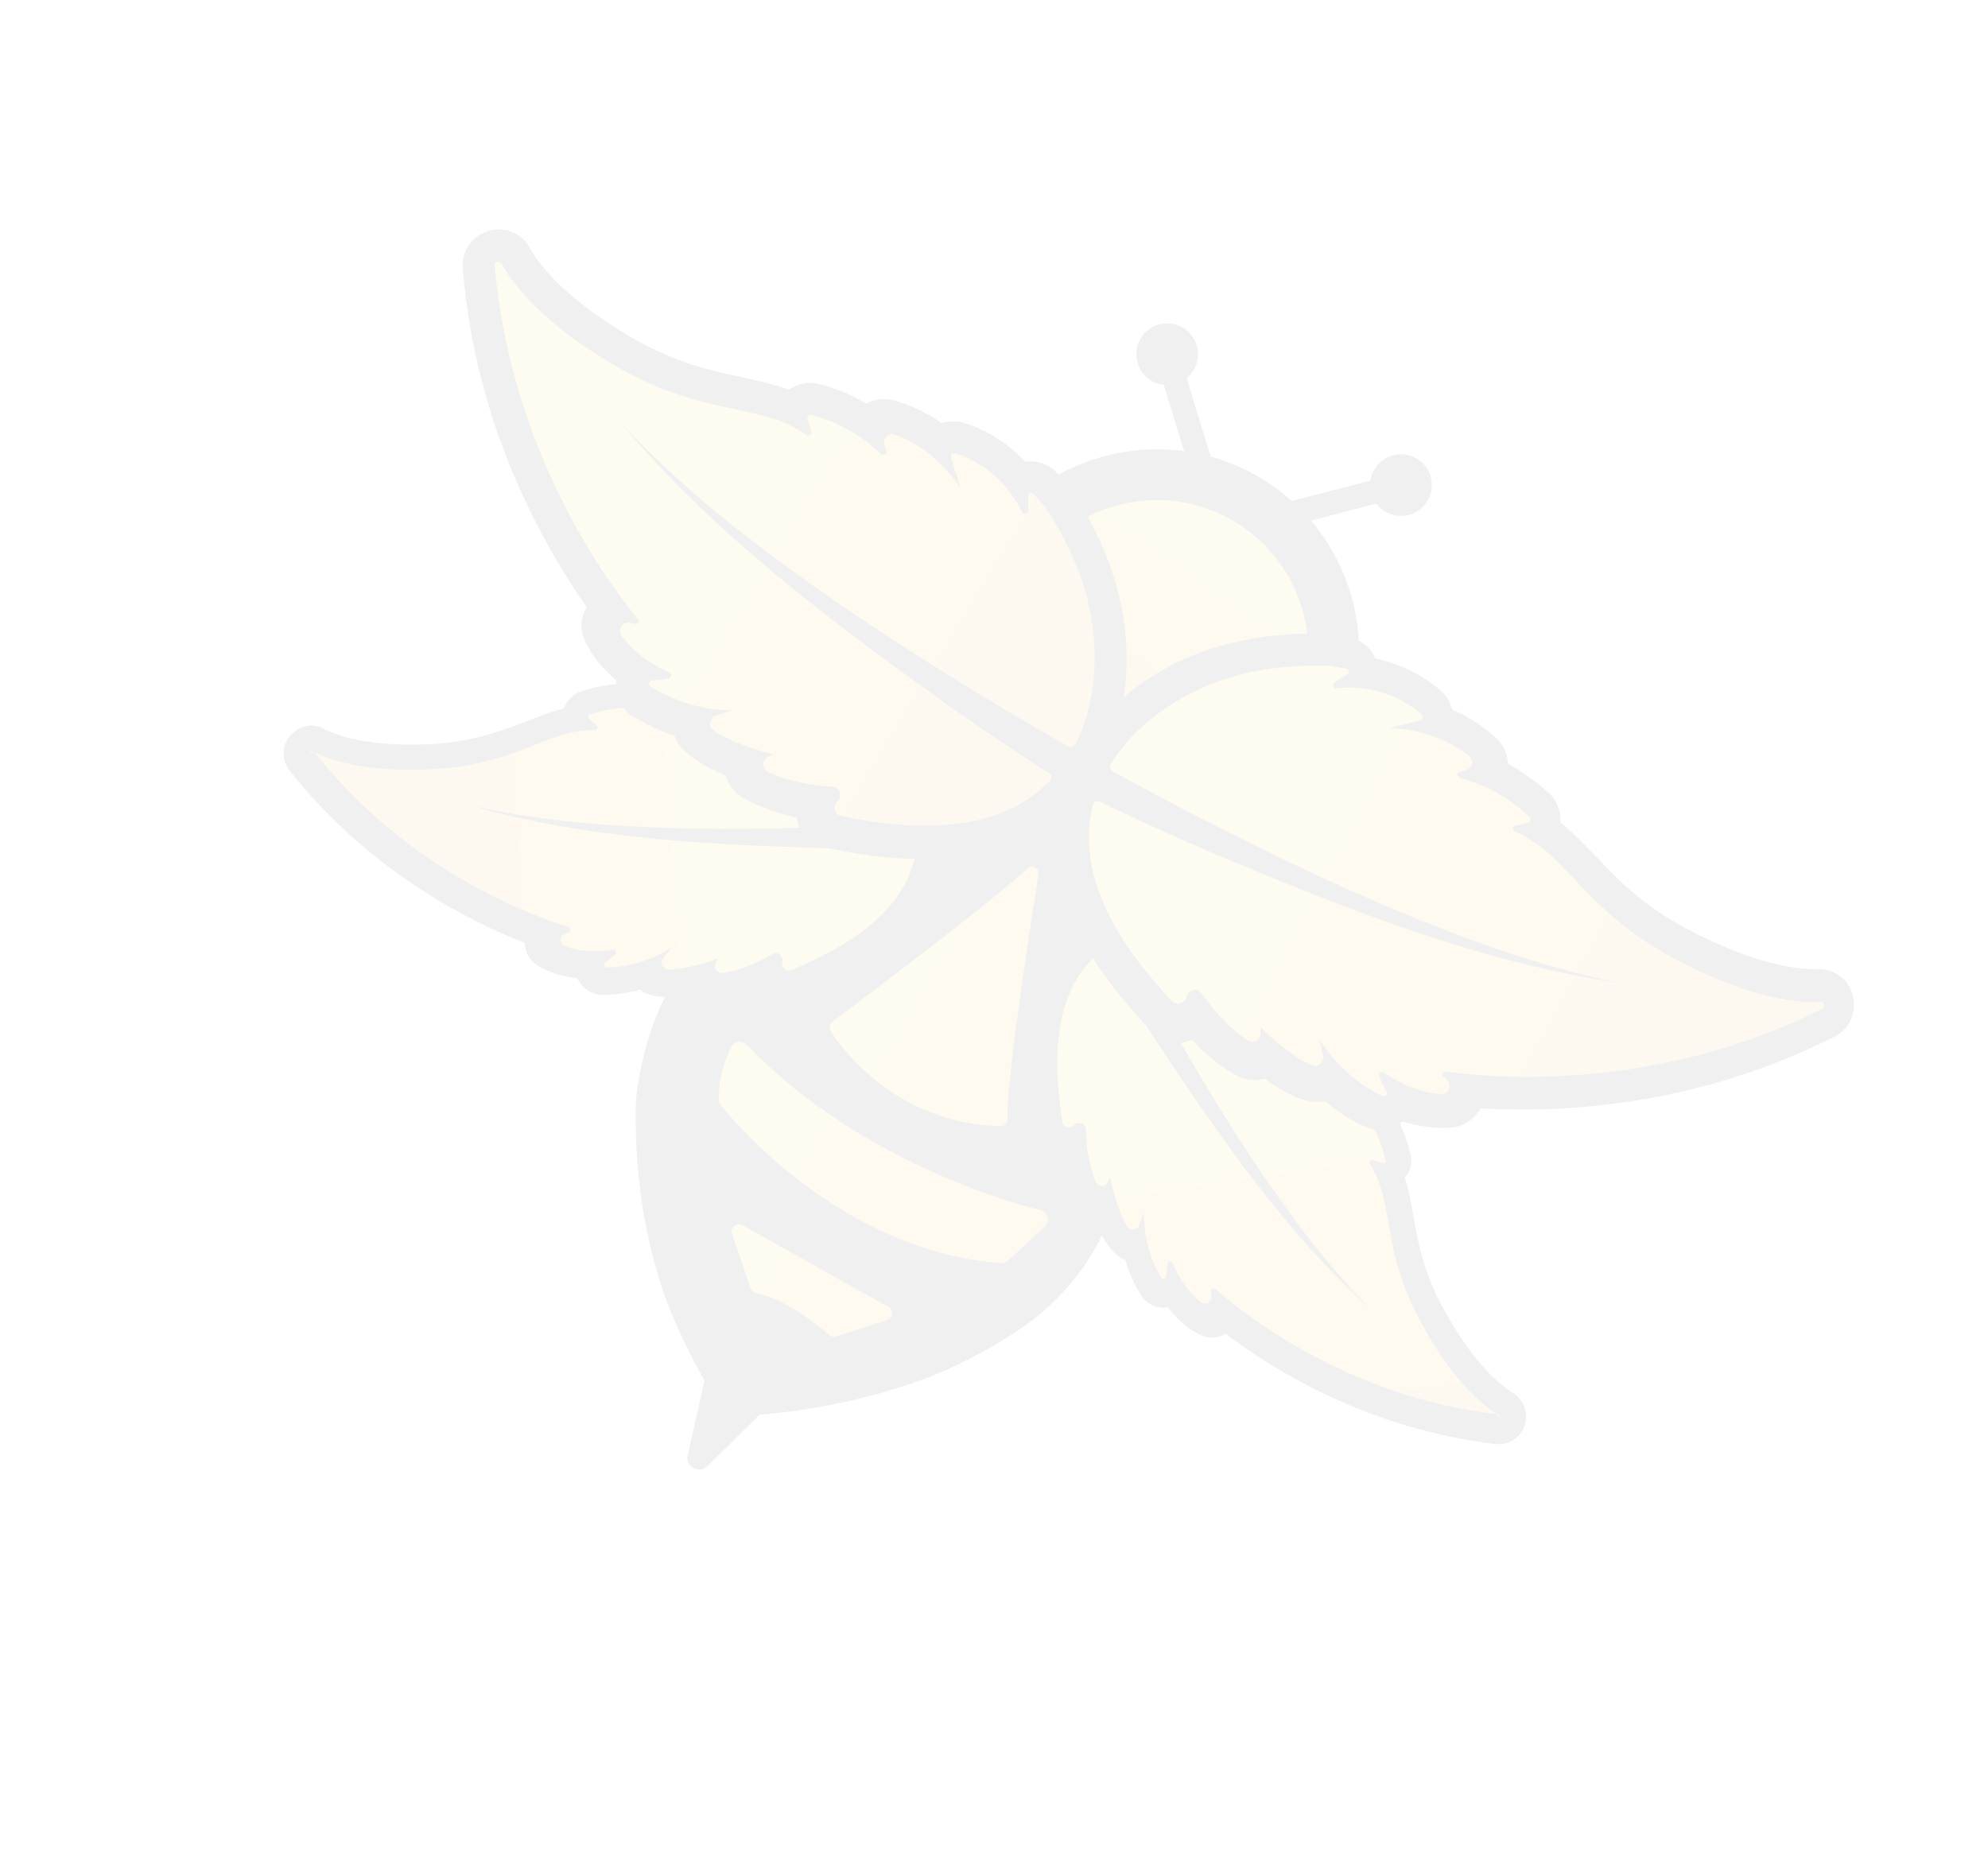 <svg width="294" height="275" viewBox="0 0 294 275" fill="none" xmlns="http://www.w3.org/2000/svg">
<g opacity="0.06">
<path d="M196.376 123.729L131.711 87.529L99.224 145.562L99.437 145.572C99.437 145.572 95.19 151.796 94.038 162.802C93.856 170.322 94.485 181.454 98.757 192.883C100.203 196.523 101.945 200.22 104.184 204.196L101.712 215.225C101.291 216.949 103.41 218.026 104.613 216.849L112.371 209.215C112.371 209.215 124.61 208.553 137.342 203.703C142.239 201.763 147.472 199.03 152.577 195.355C157.61 191.422 161.761 186.341 164.191 179.862C165.4 176.728 166.67 175.043 168.056 174.513L196.459 123.776L196.376 123.729Z" fill="black"/>
<path d="M106.678 163.563C108.93 166.348 124.816 185.04 148 186.804C148.425 186.824 148.813 186.715 149.081 186.43L154.505 181.409C155.265 180.636 154.983 179.389 153.978 179.044C146.832 177.222 125.914 170.629 110.417 154.55C109.727 153.837 108.656 154 108.192 154.829C107.347 156.533 106.193 159.372 106.376 162.741C106.32 163.036 106.476 163.341 106.678 163.563Z" fill="#ECCB00"/>
<path d="M106.678 163.563C108.93 166.348 124.816 185.04 148 186.804C148.425 186.824 148.813 186.715 149.081 186.43L154.505 181.409C155.265 180.636 154.983 179.389 153.978 179.044C146.832 177.222 125.914 170.629 110.417 154.55C109.727 153.837 108.656 154 108.192 154.829C107.347 156.533 106.193 159.372 106.376 162.741C106.32 163.036 106.476 163.341 106.678 163.563Z" fill="url(#paint0_linear_492_1002)"/>
<path d="M131.185 195.247L123.628 197.659C123.24 197.768 122.862 197.666 122.577 197.397C121.105 196.137 116.273 192.126 111.846 191.281C111.468 191.178 111.136 190.993 111.027 190.605L108.257 182.521C107.919 181.569 108.936 180.724 109.848 181.234L131.403 193.301C132.232 193.765 132.09 194.992 131.185 195.247Z" fill="url(#paint1_linear_492_1002)"/>
<path d="M156.452 122.502C170.874 130.576 189.112 125.43 197.186 111.007C205.26 96.584 200.113 78.347 185.69 70.273C171.267 62.199 153.03 67.346 144.956 81.768C136.882 96.191 142.029 114.428 156.452 122.502Z" fill="black"/>
<path d="M160.115 115.952C170.921 122.001 184.584 118.145 190.633 107.339C196.682 96.534 192.826 82.871 182.021 76.821C171.215 70.772 157.552 74.628 151.503 85.434C145.454 96.24 149.31 109.903 160.115 115.952Z" fill="url(#paint2_linear_492_1002)"/>
<path d="M206.68 70.041L188.655 74.714L189.537 78.117L207.562 73.443L206.68 70.041Z" fill="black"/>
<path d="M204.959 75.725C207.156 76.955 209.935 76.171 211.166 73.973C212.396 71.775 211.612 68.996 209.414 67.766C207.216 66.535 204.437 67.32 203.207 69.517C201.977 71.715 202.761 74.494 204.959 75.725Z" fill="black"/>
<path d="M174.263 51.91L170.901 52.937L176.341 70.746L179.704 69.719L174.263 51.91Z" fill="black"/>
<path d="M170.387 56.371C172.584 57.601 175.363 56.817 176.594 54.619C177.824 52.422 177.04 49.643 174.842 48.412C172.644 47.182 169.865 47.966 168.635 50.164C167.405 52.362 168.189 55.141 170.387 56.371Z" fill="black"/>
<path d="M115.743 147.949C114.636 147.982 113.584 147.721 112.729 146.915C112.609 146.739 112.361 146.6 112.241 146.424C110.245 147.267 107.918 147.924 105.527 148.11C104.373 148.226 103.202 147.788 102.43 147.029C100.453 147.447 98.146 147.68 96.255 147.166C95.665 147.053 95.168 146.775 94.634 146.367C93.082 146.805 91.152 147.14 89.196 147.134C87.535 147.184 86.052 146.136 85.356 144.658C83.492 144.485 81.39 143.962 79.612 142.858C78.369 142.162 77.662 140.895 77.603 139.446C69.372 136.254 54.658 128.888 42.849 114.002C41.645 112.457 41.614 110.371 42.921 108.816C44.181 107.343 46.203 106.842 47.944 107.817C49.897 108.802 54.331 110.412 62.896 110.09C69.67 109.853 74.004 108.142 77.727 106.742C79.547 106.019 81.368 105.295 83.39 104.794C83.828 103.624 84.68 102.685 85.89 102.274C86.971 101.899 89.169 101.279 91.985 101.113C92.412 100.154 93.301 99.345 94.335 99.053C95.546 98.642 97.744 98.021 100.761 98.077C101.262 97.377 102.011 96.817 102.87 96.644C104.339 96.16 107.645 95.507 111.601 96.414C112.711 95.403 114.217 95.048 115.646 95.412C115.941 95.469 116.319 95.572 116.568 95.711C117.111 95.906 117.536 95.926 117.95 96.158C121.038 97.451 123.856 99.029 126.49 100.938C133.689 106.166 138.389 113.915 139.01 121.558L139.027 122.112L139.451 122.132L139.15 124.032L139.256 125.398L138.914 125.424L138.735 126.522C136.828 140.044 121.748 145.975 116.851 147.916C116.473 147.813 116.085 147.923 115.743 147.949ZM115.022 136.984C115.917 136.94 116.885 137.156 117.668 137.703C118.119 138.064 118.487 138.379 118.762 138.86C124.336 136.1 128.092 133.086 130.042 129.604C126.766 129.621 123.324 129.545 119.587 129.413C117.123 129.34 114.576 129.221 112.03 129.102L104.912 138.51L113.921 135.061L112.25 138.045C112.555 137.889 112.777 137.687 113.036 137.614C113.692 137.219 114.339 137.037 115.022 136.984ZM89.072 139.769C89.072 139.769 89.155 139.816 89.072 139.769C89.155 139.816 89.072 139.769 89.072 139.769ZM89.874 137.17C91.37 137.027 92.696 137.769 93.578 138.917C95.435 138.323 96.582 137.441 96.665 137.487L108.764 128.907C95.228 128.19 81.344 126.733 68.04 122.878L69.638 116.913C67.708 117.248 65.612 117.49 63.185 117.547C60.499 117.677 58.165 117.568 56.089 117.385C68.28 128.674 81.601 133.082 84.496 133.941C86.091 134.398 87.175 135.767 87.401 137.309C88.296 137.266 89.108 137.176 89.579 137.113C89.662 137.16 89.745 137.206 89.874 137.17ZM72.473 116.322C82.626 118.413 92.979 118.982 102.797 119.143C111.849 119.31 121.263 119.027 130.816 118.495C130.743 118.237 130.67 117.978 130.551 117.802L105.292 106.711C103.624 105.995 102.065 105.667 100.792 105.608C100.736 105.903 100.633 106.281 100.447 106.612C99.649 108.234 97.818 109.169 96.001 108.914C94.526 108.633 93.123 108.61 91.969 108.726C91.959 108.938 91.866 109.104 91.774 109.27C91.187 110.901 89.605 111.976 87.778 111.933C85.527 111.87 83.448 112.666 80.5 113.847C78.255 114.55 75.659 115.493 72.473 116.322ZM115.226 105.304L130.478 117.544C129.005 113.562 125.99 109.805 122.041 106.941C120.641 105.94 119.112 104.975 117.491 104.176C116.954 104.746 116.085 105.131 115.226 105.304Z" fill="black"/>
<path d="M46.302 111.143C48.752 112.406 53.859 114.176 63.107 113.8C76.443 113.318 80.955 107.786 87.922 107.984C88.263 107.957 88.496 107.543 88.21 107.274L87.106 106.329C86.904 106.107 86.877 105.766 87.265 105.656C88.734 105.172 92.355 104.15 96.781 104.995C97.159 105.098 97.438 104.6 97.153 104.332C96.951 104.11 96.785 104.017 96.582 103.795C95.929 103.211 96.144 102.243 97.003 102.07C99.109 101.616 102.783 101.277 106.994 103.09L104.086 100.7C103.883 100.478 103.857 100.136 104.245 100.027C105.843 99.506 110.137 98.643 114.77 101.454C115.101 101.64 115.546 101.235 115.307 100.884L114.398 99.395C114.242 99.09 114.474 98.676 114.852 98.778C115.608 98.984 116.576 99.199 116.825 99.339C119.581 100.446 122.234 101.931 124.618 103.701C130.087 107.742 134.726 114.042 135.553 120.929C135.58 121.27 135.311 121.556 134.97 121.582C124.428 122.323 113.649 122.713 103.064 122.558C91.76 122.328 80.477 121.673 69.411 119.072C85.776 123.877 103.002 124.81 119.989 125.391C124.916 125.536 129.807 125.552 134.745 125.485C135.169 125.505 135.408 125.856 135.434 126.198C133.745 135.051 124.998 140.172 117.06 143.46C116.321 143.808 115.502 143.132 115.671 142.246C115.923 141.407 114.938 140.638 114.235 141.116C112.488 142.097 109.872 143.464 106.917 143.879C106.058 144.051 105.461 143.173 105.879 142.427L106.25 141.763C106.25 141.763 101.834 143.429 98.817 143.373C97.968 143.333 97.5 142.418 98.083 141.765L99.307 140.163C99.307 140.163 95.172 143.075 89.728 143.076C89.386 143.102 89.194 142.668 89.462 142.383C89.86 142.061 90.434 141.62 91.007 141.179C91.276 140.894 91.083 140.459 90.742 140.486C89.071 140.748 86.126 140.951 83.536 139.936C82.744 139.602 82.757 138.411 83.579 138.109L84.143 137.88C84.448 137.725 84.468 137.3 84.136 137.114C79.481 135.706 60.602 129.166 46.55 111.283C45.526 111.362 45.887 110.911 46.302 111.143Z" fill="url(#paint3_linear_492_1002)"/>
<path d="M153.503 168.216C152.597 163.027 149.77 147.072 160.3 138.376L161.142 137.65L160.986 137.345L162.206 136.721L163.668 135.471L163.907 135.822L164.388 135.547C171.228 132.081 180.29 132.036 188.511 135.441C191.515 136.687 194.334 138.265 197.05 140.221C197.335 140.489 197.703 140.804 198.154 141.166C198.357 141.388 198.642 141.656 198.89 141.796C199.995 142.74 200.516 144.339 200.151 145.768C203.04 148.583 204.164 151.825 204.519 153.331C204.692 154.189 204.652 155.038 204.4 155.877C206.072 158.337 206.646 160.619 206.928 161.865C207.173 162.983 206.994 164.08 206.401 164.946C207.731 167.433 208.351 169.631 208.597 170.748C208.879 171.995 208.607 173.258 207.755 174.197C208.349 176.054 208.684 177.984 209.056 180.043C209.763 184.032 210.533 188.491 213.956 194.436C218.158 201.906 221.932 204.89 223.709 205.994C225.321 207.005 226.081 208.955 225.484 210.798C224.887 212.642 223.047 213.79 221.101 213.571C202.319 211.332 188.265 202.594 181.242 197.246C180.058 197.999 178.526 198.013 177.282 197.316C175.329 196.332 173.867 194.86 172.746 193.361C171.075 193.623 169.453 192.825 168.627 191.382C167.562 189.589 166.876 187.898 166.438 186.346C165.894 186.15 165.397 185.872 164.909 185.381C163.483 184.038 162.558 181.996 161.798 180.046C160.664 179.738 159.762 179.015 159.258 177.971C158.084 175.789 157.51 173.508 157.184 171.366C156.972 171.356 156.677 171.3 156.511 171.207C155.377 170.899 154.604 170.14 154.054 169.178C153.722 168.992 153.613 168.604 153.503 168.216ZM164.104 166.202C164.094 166.414 164.121 166.756 164.147 167.097L165.818 164.113L167.587 173.596L171.886 162.61C170.453 160.501 169.103 158.439 167.67 156.33C165.687 153.26 163.787 150.236 162.042 147.518C160.093 150.999 159.404 155.731 160.048 161.972C160.602 161.955 161.063 162.104 161.606 162.3C162.482 162.681 163.218 163.311 163.603 164.18C163.998 164.836 164.18 165.483 164.104 166.202ZM176.747 186.019C176.939 186.454 177.288 187.193 177.719 187.979C179.198 187.282 180.885 187.574 182.109 188.694C184.437 190.76 195.076 199.764 211.072 204.255C209.832 202.581 208.565 200.565 207.225 198.29C206.087 196.238 205.115 194.278 204.392 192.458L200.142 196.938C189.938 187.742 181.484 176.585 173.713 165.375L172.724 180.174C172.724 180.174 172.654 181.66 173.119 183.553C174.605 183.622 175.885 184.448 176.545 185.797C176.628 185.844 176.71 185.89 176.747 186.019ZM201.632 181.44C201.051 178.393 200.689 176.121 199.459 174.235C198.55 172.746 198.556 170.79 199.641 169.437C199.733 169.271 199.909 169.151 200.002 168.986C199.498 167.941 198.745 166.757 197.733 165.647C196.52 164.314 196.36 162.265 197.371 160.653C197.557 160.322 197.779 160.119 198.048 159.834C197.331 158.78 196.283 157.54 194.754 156.575L172.095 140.841C171.836 140.914 171.577 140.987 171.365 140.977C175.86 149.482 180.586 157.572 185.461 165.201C190.778 173.404 196.628 182.014 203.719 189.577C202.501 186.5 202.03 183.84 201.632 181.44ZM190.326 144.841C188.797 143.876 187.176 143.077 185.591 142.408C181.167 140.585 176.342 140.061 172.141 140.758L190.549 147.361C190.2 146.621 190.074 145.68 190.326 144.841Z" fill="black"/>
<path d="M221.641 209.301C219.284 207.872 215.105 204.444 210.591 196.364C204.03 184.743 206.387 178.004 202.576 172.169C202.42 171.864 202.652 171.45 203.03 171.552L204.413 172C204.708 172.056 205.013 171.9 204.904 171.512C204.549 170.007 203.527 166.386 200.493 163.054C200.207 162.786 200.486 162.288 200.864 162.391C201.159 162.447 201.325 162.54 201.62 162.596C202.459 162.848 203.172 162.158 202.87 161.336C202.157 159.304 200.525 155.995 196.777 153.352L200.335 154.582C200.631 154.638 200.936 154.482 200.826 154.095C200.435 152.46 198.925 148.348 194.107 145.869C193.775 145.683 193.888 145.093 194.312 145.113L196.057 145.109C196.398 145.083 196.63 144.668 196.345 144.4C195.775 143.862 195.085 143.15 194.836 143.01C192.452 141.24 189.799 139.755 187.043 138.648C180.739 136.099 172.944 135.437 166.64 138.333C166.335 138.488 166.233 138.866 166.389 139.172C171.268 148.545 176.571 157.938 182.236 166.88C188.342 176.396 194.799 185.672 202.802 193.745C190.15 182.308 180.349 168.11 170.973 153.933C168.274 149.809 165.703 145.648 163.179 141.404C162.94 141.052 162.516 141.032 162.211 141.188C155.547 147.257 155.754 157.39 157.101 165.876C157.191 166.688 158.196 167.033 158.862 166.426C159.446 165.772 160.616 166.21 160.577 167.059C160.653 169.062 160.856 172.006 162.047 174.742C162.349 175.564 163.41 175.613 163.827 174.867L164.199 174.204C164.199 174.204 165.088 178.839 166.713 181.383C167.191 182.085 168.215 182.006 168.467 181.167L169.193 179.287C169.193 179.287 168.872 184.333 171.718 188.975C171.874 189.28 172.345 189.217 172.447 188.839C172.514 188.332 172.59 187.612 172.666 186.893C172.769 186.515 173.239 186.452 173.395 186.757C174.045 188.318 175.412 190.934 177.631 192.612C178.33 193.112 179.338 192.479 179.166 191.62L179.066 191.02C179.04 190.678 179.391 190.44 179.723 190.625C183.357 193.858 198.801 206.532 221.393 209.162C221.777 210.03 221.973 209.486 221.641 209.301Z" fill="url(#paint4_linear_492_1002)"/>
<path d="M120.48 124.905C119.236 124.209 118.354 123.062 117.952 121.639C117.879 121.381 117.806 121.122 117.816 120.91C115.29 120.366 112.441 119.425 109.871 117.986C108.628 117.29 107.709 116.014 107.344 114.721C104.966 113.716 102.516 112.453 100.897 110.676C100.41 110.185 100.015 109.529 99.75 108.836C97.823 108.193 95.741 107.245 93.549 105.909C91.771 104.805 90.892 102.68 91.157 100.65C89.4 99.122 87.615 97.252 86.498 94.775C85.764 93.167 85.807 91.34 86.772 89.811C80.471 80.84 70.285 63.051 68.441 39.698C68.219 37.178 69.813 34.913 72.187 34.173C74.561 33.433 77.151 34.448 78.325 36.629C79.619 38.987 83.101 43.658 92.118 49.141C99.228 53.557 104.789 54.71 109.63 55.787C112.074 56.284 114.388 56.818 116.647 57.646C117.923 56.728 119.511 56.419 121.153 56.794C122.499 57.112 125.182 57.96 128.12 59.714C129.257 59.044 130.67 58.855 132.016 59.173C133.528 59.584 136.294 60.478 139.258 62.574C140.293 62.282 141.4 62.248 142.451 62.51C144.342 63.024 148.221 64.651 151.624 68.298C153.424 68 155.305 68.726 156.555 70.188C156.794 70.539 157.079 70.808 157.364 71.076C157.852 71.567 158.173 71.965 158.449 72.446C160.754 75.914 162.624 79.574 164.024 83.298C167.875 93.729 167.396 104.893 162.792 113.313L162.606 113.645L163.104 113.923L161.353 115.883L160.425 117.541L160.01 117.309L159.205 118.165C147.85 130.863 128.096 126.665 121.697 125.26C121.438 125.333 120.894 125.137 120.48 124.905ZM127.607 112.562C128.685 113.166 129.494 114.054 129.905 115.264C130.134 115.828 130.234 116.428 130.287 117.111C137.602 118.049 143.242 117.504 147.549 115.451C144.206 113.253 140.827 110.926 137.163 108.33C134.695 106.513 132.182 104.779 129.632 102.916L116.743 107.461L128.233 110.082L124.702 111.916C124.785 111.962 124.831 111.88 124.914 111.926C125.893 111.929 126.861 112.145 127.607 112.562ZM98.909 97.695C98.992 97.741 98.992 97.741 98.909 97.695C98.992 97.741 98.992 97.741 98.909 97.695ZM101.436 95.516C103.011 96.398 104.039 98.062 104.162 99.982C106.43 100.598 108.091 100.548 108.091 100.548L126.096 100.284C112.656 90.255 99.347 79.212 88.427 66.239L94.192 61.191C92.027 60.197 89.659 58.98 87.135 57.458C84.529 55.89 82.347 54.342 80.377 52.804C85.287 72.43 95.681 85.761 98.099 88.639C99.386 90.231 99.711 92.373 98.902 94.207C99.768 94.8 100.56 95.135 101.058 95.413C101.27 95.423 101.353 95.469 101.436 95.516ZM98.662 62.931C107.484 71.68 117.555 79.169 127.195 85.873C136.302 92.168 146.137 98.328 156.325 104.248C156.417 104.083 156.427 103.87 156.437 103.658L138 74.936C136.852 73.095 135.509 71.799 134.276 70.891C134.007 71.176 133.702 71.332 133.351 71.571C131.252 72.791 128.669 72.543 126.921 70.802C125.661 69.552 124.215 68.634 123.054 67.984C122.879 68.104 122.786 68.269 122.657 68.306C120.806 69.666 118.296 69.676 116.446 68.314C114.181 66.719 111.488 66.083 107.781 65.314C105.088 64.678 102.054 64.068 98.662 62.931ZM149.812 80.677L156.709 102.395C157.574 97.544 157.112 91.95 155.145 86.711C154.385 84.761 153.543 82.765 152.478 80.972C151.536 81.098 150.734 80.975 149.812 80.677ZM126.496 68.06C126.496 68.06 126.45 68.143 126.496 68.06C126.45 68.143 126.496 68.06 126.496 68.06Z" fill="black"/>
<path d="M74.172 38.986C75.778 41.954 79.867 47.292 89.666 53.322C103.767 61.977 112.228 59.31 119.226 64.316C119.594 64.631 120.121 64.273 119.975 63.756L119.418 62.028C119.308 61.64 119.623 61.272 120.001 61.375C121.808 61.842 126.335 63.287 130.281 67.13C130.649 67.445 131.259 67.133 131.067 66.698C130.994 66.44 130.884 66.052 130.811 65.793C130.52 64.759 131.454 63.867 132.413 64.294C134.92 65.262 138.946 67.407 142.04 72.188L140.633 67.698C140.524 67.311 140.839 66.942 141.217 67.045C143.19 67.605 148.24 69.67 151.146 75.761C151.338 76.195 152.068 76.059 152.051 75.506L152.067 73.337C152.087 72.913 152.651 72.684 152.89 73.035C153.533 73.831 154.306 74.59 154.545 74.942C156.611 78.058 158.289 81.284 159.616 84.749C162.562 92.714 162.918 102.386 159.026 110.116C158.794 110.53 158.323 110.593 157.992 110.408C146.514 103.874 135.269 96.925 124.386 89.526C112.931 81.589 101.673 73.109 92.072 62.835C105.649 79.037 122.791 91.791 139.952 104.12C144.933 107.671 149.924 111.009 155.127 114.357C155.542 114.589 155.641 115.19 155.243 115.511C147.383 123.524 134.908 122.856 124.46 120.708C123.491 120.493 123.08 119.283 123.839 118.51C124.681 117.784 124.151 116.398 123.09 116.348C120.543 116.229 116.909 115.719 113.619 114.204C112.661 113.777 112.637 112.457 113.553 111.989L114.338 111.558C114.338 111.558 108.658 110.229 105.528 108.041C104.662 107.448 104.934 106.184 105.885 105.846L108.176 105.06C108.176 105.06 101.956 105.28 96.219 101.524C95.804 101.292 95.963 100.618 96.388 100.638C97.071 100.585 97.966 100.542 98.825 100.369C99.296 100.306 99.455 99.633 98.994 99.484C97.077 98.629 93.927 96.865 91.934 94.007C91.254 93.082 92.162 91.849 93.213 92.11L93.886 92.269C94.347 92.418 94.672 91.838 94.304 91.523C90.397 86.832 75.493 67.164 73.148 39.066C73.251 38.688 73.98 38.552 74.172 38.986Z" fill="url(#paint5_linear_492_1002)"/>
<path d="M171.796 153.631C171.298 153.353 170.93 153.038 170.479 152.677C165.936 147.955 152.03 133.311 156.919 116.993L157.227 115.859L156.812 115.627L157.74 113.969L158.496 111.452L158.993 111.731L159.179 111.399C163.949 103.072 173.263 96.744 184.122 94.657C188.028 93.903 192.126 93.585 196.288 93.737C196.842 93.72 197.302 93.869 198.022 93.945C198.4 94.048 198.824 94.068 199.202 94.171C201.103 94.472 202.704 95.695 203.391 97.386C208.279 98.38 211.648 100.92 213.12 102.18C213.976 102.985 214.527 103.947 214.736 104.935C218.072 106.367 220.28 108.257 221.421 109.331C222.396 110.312 222.973 111.615 222.997 112.935C226.064 114.652 228.107 116.449 229.128 117.347C230.269 118.422 230.873 120.066 230.757 121.635C232.644 123.126 234.262 124.903 236.01 126.644C239.413 130.291 243.349 134.346 250.83 138.098C260.265 142.835 266.151 143.408 268.707 143.315C271.264 143.222 273.399 144.853 274.01 147.263C274.62 149.674 273.523 152.217 271.258 153.345C250.304 163.936 229.898 164.598 218.955 163.917C218.12 165.409 216.621 166.53 214.867 166.746C212.218 167.005 209.645 166.544 207.423 165.845C205.785 167.215 203.56 167.494 201.69 166.556C199.442 165.515 197.545 164.235 196.036 162.846C195.306 162.982 194.623 163.035 193.821 162.913C191.46 162.462 189.102 161.033 187.003 159.531C185.663 159.979 184.141 159.781 182.898 159.084C182.815 159.038 182.815 159.038 182.732 158.992C180.162 157.553 178.036 155.71 176.299 153.757C176.04 153.83 175.864 153.949 175.606 154.022C174.478 154.48 173.039 154.328 171.796 153.631ZM211.405 164.372C211.405 164.372 211.488 164.419 211.405 164.372V164.372ZM165.704 125.613C166.205 130.358 168.689 135.451 173.312 141.197C173.793 140.921 174.357 140.692 175.086 140.556C177.275 140.148 179.44 141.143 180.541 143.066C180.624 143.112 180.578 143.195 180.661 143.241L180.378 139.272L188.619 147.697L185.756 134.334C182.917 133.181 180.079 132.027 177.287 130.791C173.122 128.895 169.288 127.184 165.704 125.613ZM190.226 136.074L199.035 151.459C199.035 151.459 199.861 152.901 201.572 154.512C203.273 153.614 205.442 153.63 207.09 154.77C207.587 155.049 208.287 155.549 209.245 155.977C210.386 154.329 212.382 153.486 214.411 153.751C218.128 154.308 235.056 156.162 254.224 150.124C251.966 149.296 249.423 148.199 246.723 146.796C244.107 145.441 241.915 144.105 239.852 142.732L238.564 150.286C221.878 147.805 205.636 142.197 190.226 136.074ZM171.156 111.788C170.98 111.908 170.888 112.074 170.712 112.193C181.085 117.782 191.477 122.947 201.605 127.418C212.359 132.132 223.962 136.885 236.078 139.748C233.336 137.451 231.183 135.266 229.28 133.22C226.686 130.462 224.736 128.499 222.193 127.402C220.064 126.537 218.761 124.392 218.953 122.104C218.963 121.892 218.926 121.762 219.019 121.596C217.775 120.9 216.32 120.194 214.595 119.773C212.327 119.157 210.636 117.121 210.579 114.694C210.599 114.27 210.572 113.928 210.675 113.55C209.256 112.973 207.402 112.589 205.28 112.49L171.156 111.788ZM192.565 103.303C190.433 103.416 188.338 103.659 186.279 104.03C180.784 105.092 175.775 107.623 172.091 110.896L194.081 105.458C193.428 104.875 192.821 104.209 192.565 103.303Z" fill="black"/>
<path d="M269.246 148.189C265.877 148.372 259.189 147.677 248.925 142.476C234.175 134.981 232.025 126.373 224.1 123.025C223.639 122.876 223.669 122.239 224.186 122.093L225.95 121.665C226.338 121.556 226.487 121.095 226.202 120.826C224.859 119.53 221.261 116.427 215.922 115.071C215.461 114.922 215.408 114.239 215.879 114.176C216.137 114.103 216.525 113.994 216.784 113.921C217.818 113.629 218.09 112.365 217.224 111.772C215.089 110.141 211.156 107.83 205.462 107.692L210.025 106.544C210.413 106.434 210.562 105.973 210.277 105.705C208.768 104.316 204.367 101.09 197.656 101.797C197.185 101.86 196.92 101.167 197.401 100.892L199.241 99.745C199.592 99.506 199.493 98.906 199.068 98.886C198.053 98.753 197.002 98.492 196.578 98.472C192.841 98.34 189.213 98.596 185.566 99.276C177.237 100.928 168.805 105.681 164.25 113.04C164.018 113.454 164.211 113.889 164.542 114.074C176.112 120.442 187.914 126.396 199.912 131.806C212.666 137.421 225.781 142.585 239.558 145.398C218.648 142.294 198.815 134.349 179.333 126.165C173.702 123.775 168.247 121.266 162.673 118.581C162.258 118.349 161.694 118.578 161.628 119.085C158.908 129.975 165.998 140.259 173.291 148.044C173.981 148.757 175.228 148.475 175.489 147.424C175.668 146.326 177.127 146.054 177.724 146.933C179.157 149.041 181.492 151.873 184.503 153.885C185.368 154.478 186.506 153.808 186.426 152.784L186.383 151.889C186.383 151.889 190.485 156.036 193.987 157.561C194.945 157.989 195.88 157.096 195.671 156.108L195.144 153.744C195.144 153.744 198.208 159.162 204.409 162.089C204.824 162.321 205.314 161.833 205.076 161.482C204.764 160.872 204.333 160.086 204.031 159.264C203.838 158.829 204.329 158.342 204.697 158.657C206.428 159.844 209.579 161.607 213.057 161.812C214.201 161.908 214.778 160.489 214.005 159.73L213.518 159.239C213.149 158.924 213.474 158.344 213.935 158.493C219.977 159.371 244.535 161.795 269.714 149.104C269.899 148.773 269.717 148.126 269.246 148.189Z" fill="url(#paint6_linear_492_1002)"/>
<path d="M122.808 152.448C124.792 155.518 132.841 166.231 148.011 166.557C148.565 166.54 149.009 166.136 148.992 165.582C148.813 161.235 151.108 144.881 153.576 129.385C153.662 128.453 152.76 127.731 152.094 128.338C146.143 133.717 132.165 144.293 123.126 151.102C122.729 151.424 122.533 151.967 122.808 152.448Z" fill="url(#paint7_linear_492_1002)"/>
</g>
<defs>
<linearGradient id="paint0_linear_492_1002" x1="105.253" y1="159.928" x2="151.923" y2="186.054" gradientUnits="userSpaceOnUse">
<stop offset="0.002" stop-color="#F4BC00"/>
<stop offset="1" stop-color="#F2A100"/>
</linearGradient>
<linearGradient id="paint1_linear_492_1002" x1="106.936" y1="184.144" x2="130.394" y2="197.276" gradientUnits="userSpaceOnUse">
<stop offset="0.002" stop-color="#F4BC00"/>
<stop offset="1" stop-color="#F2A100"/>
</linearGradient>
<linearGradient id="paint2_linear_492_1002" x1="181.836" y1="80.795" x2="169.599" y2="98.479" gradientUnits="userSpaceOnUse">
<stop offset="0.002" stop-color="#F4BC00"/>
<stop offset="1" stop-color="#F2A100"/>
</linearGradient>
<linearGradient id="paint3_linear_492_1002" x1="111.649" y1="121.662" x2="75.946" y2="124.078" gradientUnits="userSpaceOnUse">
<stop offset="0.002" stop-color="#F4BC00"/>
<stop offset="1" stop-color="#F2A100"/>
</linearGradient>
<linearGradient id="paint4_linear_492_1002" x1="184.398" y1="154.823" x2="192.513" y2="209.025" gradientUnits="userSpaceOnUse">
<stop offset="0.002" stop-color="#F4BC00"/>
<stop offset="1" stop-color="#F2A100"/>
</linearGradient>
<linearGradient id="paint5_linear_492_1002" x1="102.011" y1="74.791" x2="139.594" y2="97.697" gradientUnits="userSpaceOnUse">
<stop offset="0.002" stop-color="#F4BC00"/>
<stop offset="1" stop-color="#F2A100"/>
</linearGradient>
<linearGradient id="paint6_linear_492_1002" x1="178.158" y1="119.378" x2="232.081" y2="148.445" gradientUnits="userSpaceOnUse">
<stop offset="0.002" stop-color="#F4BC00"/>
<stop offset="1" stop-color="#F2A100"/>
</linearGradient>
<linearGradient id="paint7_linear_492_1002" x1="130.317" y1="138.13" x2="156.368" y2="152.713" gradientUnits="userSpaceOnUse">
<stop offset="0.002" stop-color="#F4BC00"/>
<stop offset="1" stop-color="#F2A100"/>
</linearGradient>
</defs>
</svg>
